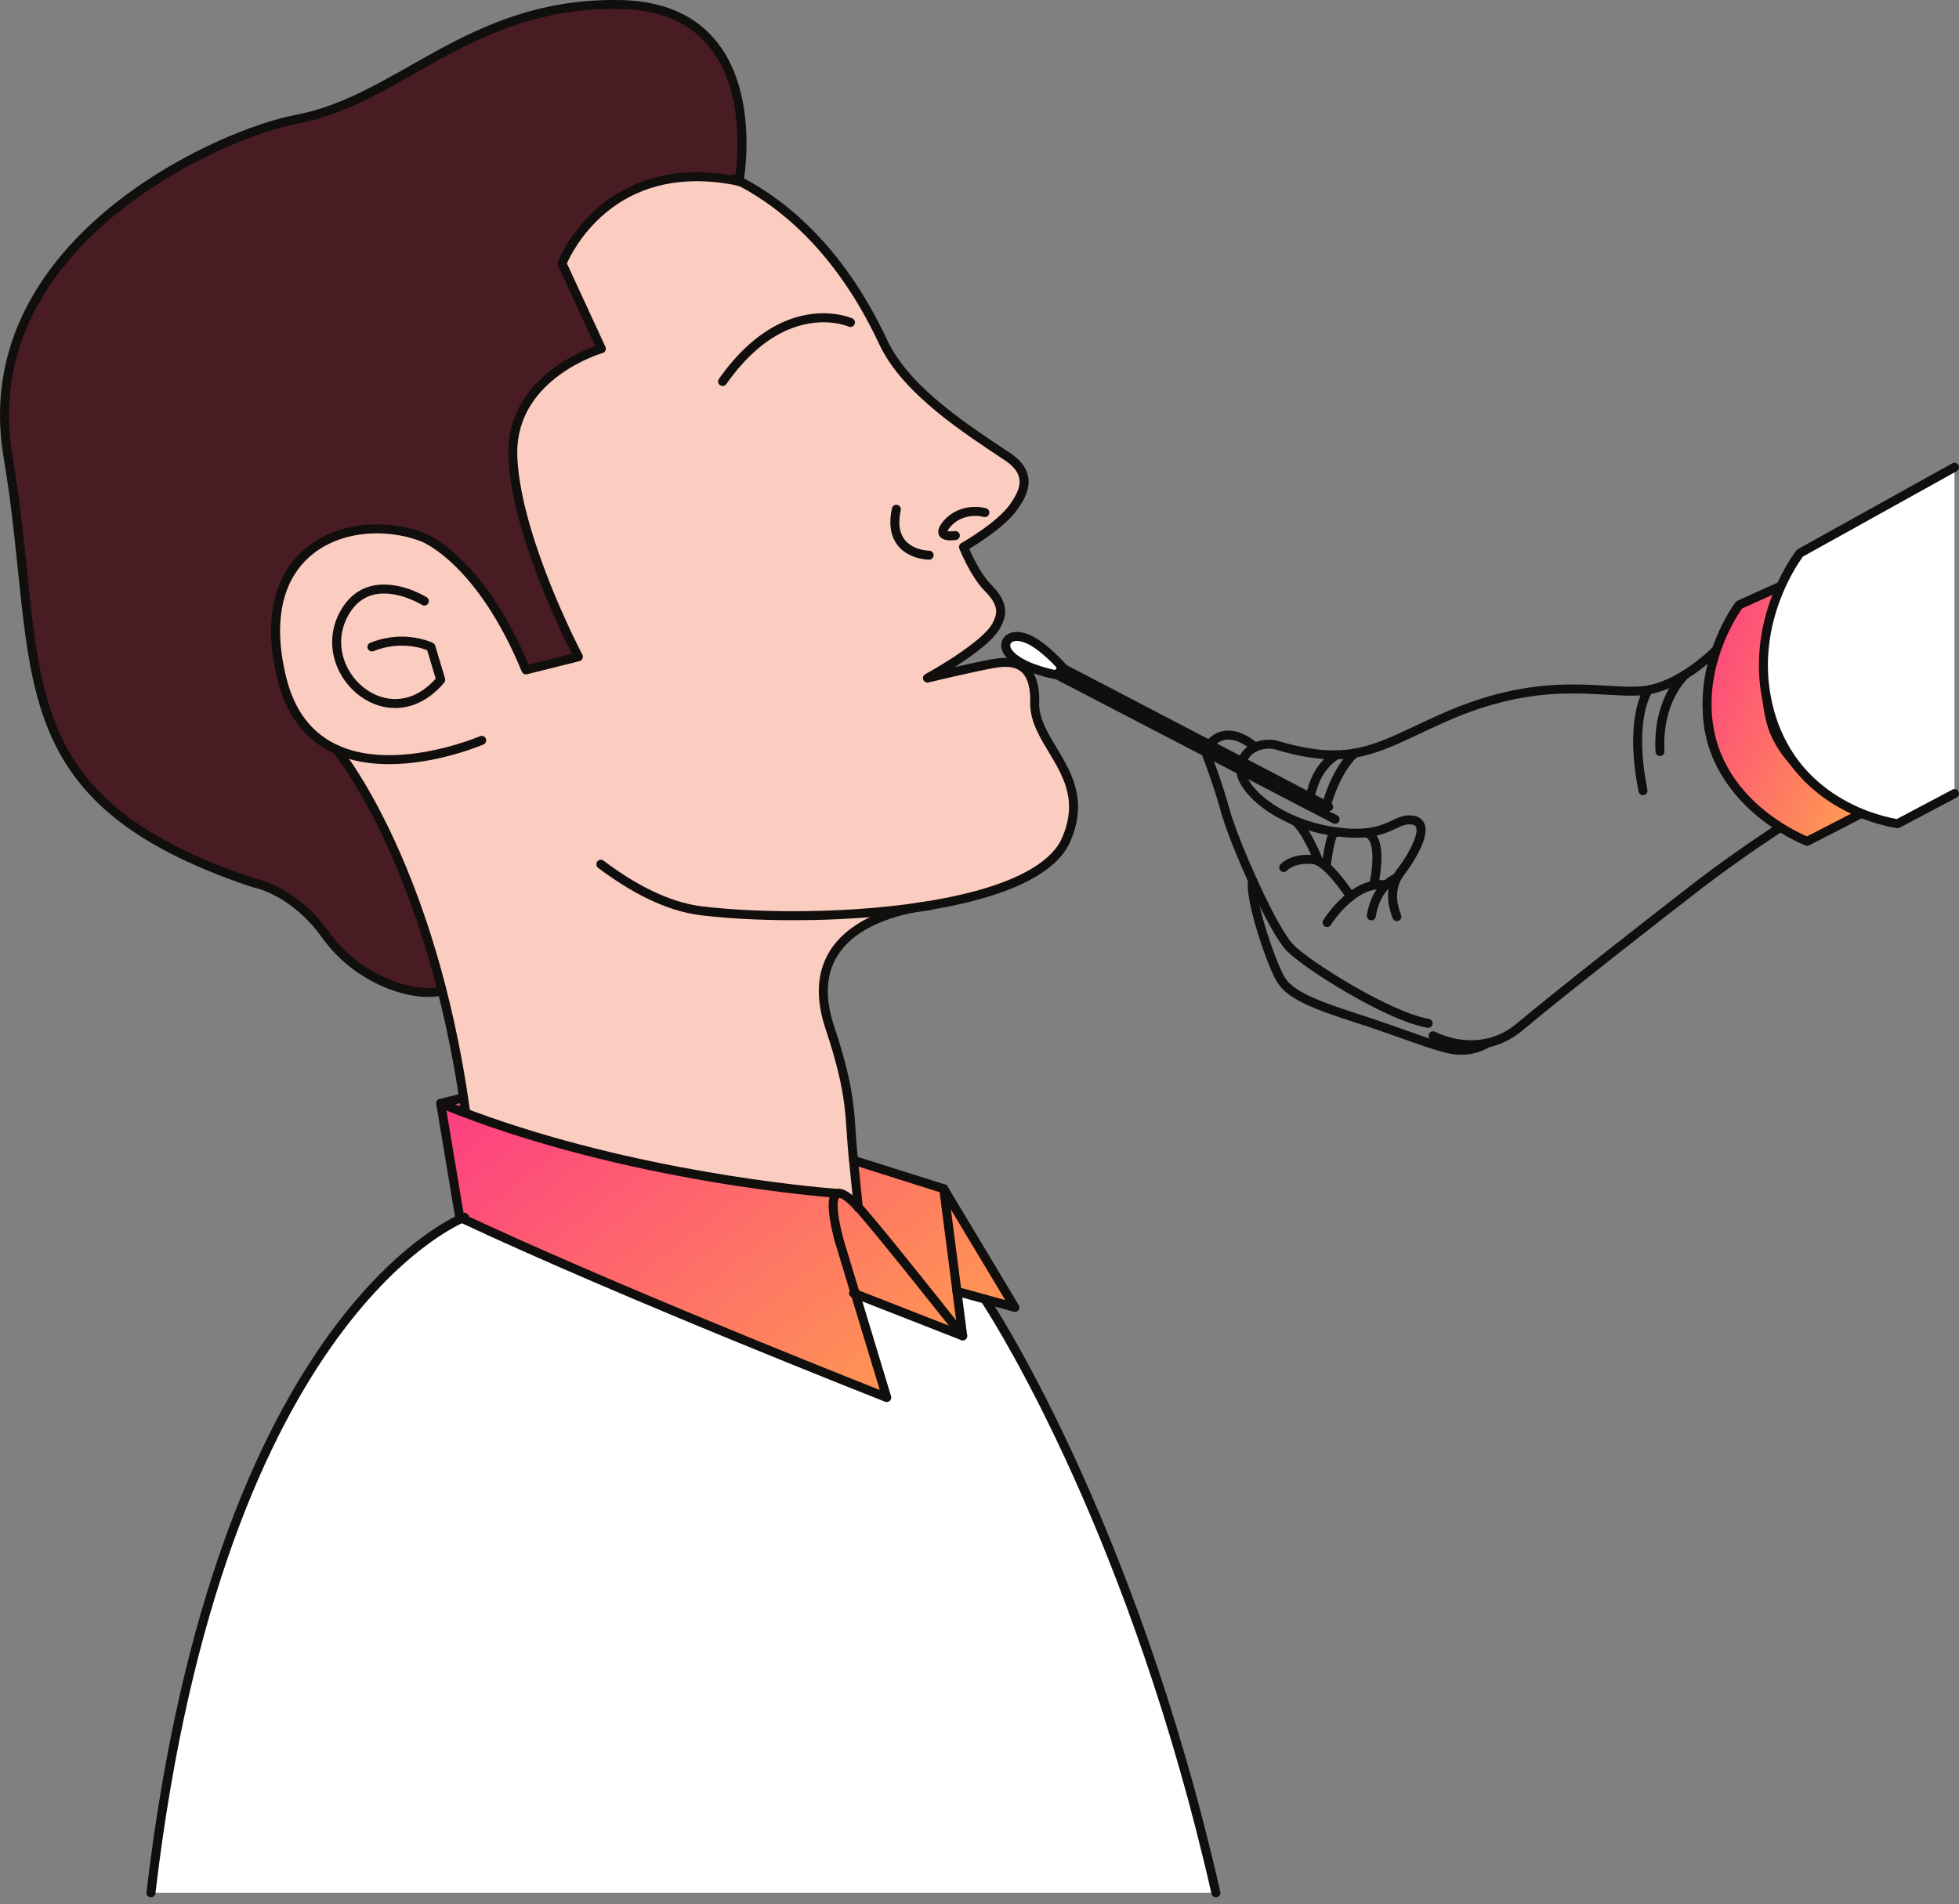 <svg width="250" height="243" viewBox="0 0 250 243" fill="none" xmlns="http://www.w3.org/2000/svg">
<rect x="0" y="0" width="250" height="243" fill="#808080" stroke="none"/>
<path d="M59.268 155.534L112.972 178.55L109.678 166.859C109.678 166.859 108.589 164.725 112.972 166.706C117.356 168.687 123.202 171.244 122.471 169.417C121.741 167.59 121.285 163.589 123.158 165.042C125.029 166.494 125.529 165.751 126.923 167.767C128.316 169.782 146.949 203.759 155.169 241.571H19.264C19.264 241.571 25.292 174.166 59.268 155.534Z" fill="white"/>
<path d="M59.268 141.188C59.268 141.188 54.121 105.997 41.594 94.946C41.594 94.946 34.988 91.463 35.168 81.471C35.347 71.478 42.614 64.817 54.121 68.451C63.809 75.112 66.838 86.013 66.838 86.013L74.105 83.591C74.105 83.591 66.838 72.084 65.627 58.156C64.416 44.228 76.527 44.833 76.527 44.833L71.682 33.327C71.682 33.327 78.232 18.159 95.849 23.926C95.849 23.926 105.8 29.615 111.148 40.554C116.495 51.495 125.679 56.349 125.679 56.349C125.679 56.349 132.747 59.867 130.374 62.948C128.002 66.028 126.791 67.845 123.158 69.662C123.158 69.662 124.099 72.26 125.445 74.292C126.791 76.323 128.461 76.605 127.323 79.492C126.185 82.38 118.312 86.619 118.312 86.619C118.312 86.619 128.384 83.704 130.009 84.859C131.635 86.013 131.97 87.436 132.105 90.661C132.241 93.885 136.259 97.411 136.976 102.31C137.691 107.208 134.091 111.351 127.111 113.518C120.129 115.687 111.719 114.837 106.84 121.015C101.962 127.192 107.541 131.631 108.385 141.523C109.228 151.416 109.486 153.682 109.486 153.682L107.412 152.022C107.412 152.022 97.627 151.366 86.726 149.519C72.894 147.177 59.268 142.011 59.268 142.011V141.188Z" fill="#FBCCC0"/>
<path d="M170.384 104.567L134.927 86.143L135.578 85.247L169.562 102.99" fill="#E1F5FD"/>
<path d="M170.649 104.057L135.784 85.94L136.042 85.585L135.578 85.247L135.313 85.755L169.296 103.499C169.576 103.645 169.923 103.537 170.07 103.255C170.217 102.974 170.107 102.627 169.827 102.48L135.844 84.739C135.592 84.607 135.282 84.68 135.114 84.909L134.463 85.804C134.363 85.941 134.33 86.11 134.368 86.273C134.406 86.438 134.513 86.574 134.662 86.652L170.12 105.076C170.401 105.221 170.748 105.113 170.894 104.832C171.04 104.55 170.93 104.204 170.649 104.057Z" fill="#100F0D"/>
<path d="M134.927 86.143C134.927 86.143 130.148 85.343 128.656 83.252C127.661 81.858 129.155 80.265 131.943 81.96C133.273 82.768 134.653 84.13 135.585 85.141L134.927 86.143Z" fill="white"/>
<path d="M134.927 86.143L135.021 85.577C135.021 85.577 134.956 85.566 134.828 85.541C134.379 85.455 133.216 85.203 132.028 84.759C130.836 84.322 129.638 83.66 129.123 82.918C129.027 82.783 128.971 82.656 128.943 82.547C128.899 82.357 128.927 82.224 128.993 82.114C129.062 82.007 129.184 81.903 129.423 81.841C129.833 81.733 130.607 81.817 131.645 82.45C132.887 83.203 134.252 84.539 135.163 85.53L135.585 85.141L135.105 84.826L134.447 85.827L134.927 86.143L135.406 86.458L136.065 85.457C136.209 85.237 136.186 84.945 136.007 84.752C135.056 83.722 133.66 82.335 132.241 81.47C131.035 80.74 129.986 80.524 129.146 80.727C128.666 80.844 128.26 81.12 128.019 81.507C127.777 81.894 127.715 82.373 127.83 82.824C127.895 83.088 128.017 83.345 128.189 83.586C128.638 84.211 129.283 84.691 129.985 85.086C132.088 86.259 134.801 86.7 134.832 86.709C135.056 86.747 135.282 86.648 135.406 86.458L134.927 86.143Z" fill="#100F0D"/>
<path d="M74.105 83.591C74.105 83.591 66.767 71.706 65.497 59.154C64.416 48.467 76.527 44.228 76.527 44.228L71.682 33.327C71.682 33.327 77.371 19.7 94.511 23.183C94.511 23.183 98.328 -0.084 78.344 0.574C58.36 1.231 56.63 9.303 42.961 13.745C29.291 18.188 19.413 19.221 6.184 35.661C-4.621 53.312 3.857 61.789 2.928 73.368C4.462 95.097 9.927 102.565 24.756 109.732C34.136 113.265 37.77 112.659 42.71 120.763C42.71 120.763 48.073 126.995 56.244 126.488C56.244 126.488 52.102 108.925 43.22 95.702C36.559 93.885 33.726 82.505 36.05 75.176C38.376 67.845 52.304 62.193 60.782 74.709C65.021 79.958 66.838 85.408 66.838 85.408L74.105 83.591Z" fill="#491C24"/>
<path d="M129.214 166.556L121.34 153.839L120.734 152.022C120.132 151.531 118.783 151.102 117.237 150.709C112.862 149.598 109.228 148.388 109.228 148.388L109.532 154.142C109.532 154.142 108.018 152.022 107.109 152.323C106.201 152.626 86.554 149.598 78.513 147.781C70.471 145.965 59.397 141.73 59.397 141.73L58.966 139.91L56.664 140.559C56.345 140.826 56.152 141.2 56.24 141.73C56.351 142.394 58.461 154.142 58.461 154.142C58.461 154.142 58.789 155.734 60.694 156.3C80.161 165.344 113.165 178.364 113.165 178.364L109.228 165.344L122.551 170.189L121.945 164.739L129.214 166.556Z" fill="url(#paint0_linear_381_9691)"/>
<path d="M93.463 23.294C98.902 25.958 106.473 31.66 112.193 43.91C113.72 47.173 116.494 50.035 119.505 52.519C122.517 55.002 125.777 57.103 128.289 58.784C129.026 59.278 129.48 59.762 129.75 60.211C130.02 60.661 130.116 61.079 130.117 61.493C130.128 62.522 129.441 63.566 128.967 64.263C128.219 65.397 126.631 66.698 125.245 67.668C124.551 68.156 123.907 68.569 123.438 68.858C123.202 69.003 123.012 69.116 122.88 69.194C122.749 69.271 122.679 69.31 122.679 69.31C122.429 69.453 122.322 69.755 122.428 70.022C122.432 70.034 122.782 70.915 123.359 72.027C123.939 73.141 124.735 74.483 125.692 75.445C126.824 76.582 127.122 77.38 127.125 78.028C127.125 78.529 126.939 79.022 126.639 79.577C126.342 80.138 125.65 80.875 124.783 81.604C123.484 82.704 121.802 83.82 120.452 84.653C119.776 85.07 119.184 85.416 118.76 85.659C118.337 85.902 118.086 86.037 118.086 86.037C117.834 86.174 117.721 86.479 117.825 86.748C117.928 87.016 118.215 87.167 118.495 87.099C118.498 87.099 120.008 86.734 121.834 86.317C123.658 85.9 125.802 85.43 127.028 85.226C127.467 85.152 127.898 85.108 128.302 85.108C129.209 85.111 129.941 85.321 130.479 85.877C131.021 86.433 131.443 87.44 131.484 89.217L132.058 89.203L131.486 89.153C131.468 89.35 131.46 89.545 131.46 89.738C131.469 92.21 132.799 94.247 134.026 96.307C135.268 98.374 136.431 100.454 136.428 102.978C136.427 104.236 136.144 105.624 135.407 107.215L135.928 107.457L135.415 107.2C134.62 108.796 132.996 110.201 130.737 111.379C127.354 113.148 122.594 114.39 117.376 115.174C112.156 115.96 106.477 116.295 101.23 116.295C96.874 116.295 92.815 116.065 89.567 115.671C85.338 115.161 80.979 112.827 77.023 109.843C76.77 109.653 76.41 109.703 76.22 109.957C76.029 110.209 76.079 110.57 76.333 110.76C80.381 113.807 84.882 116.255 89.43 116.81C92.735 117.21 96.833 117.443 101.23 117.443C108.291 117.443 116.12 116.844 122.662 115.354C125.933 114.608 128.884 113.64 131.269 112.396C133.648 111.152 135.481 109.625 136.441 107.713L136.449 107.698C137.247 105.978 137.577 104.413 137.576 102.978C137.574 100.084 136.253 97.79 135.011 95.716C133.754 93.635 132.599 91.761 132.608 89.738C132.608 89.579 132.615 89.417 132.63 89.254L132.631 89.191C132.588 87.257 132.124 85.929 131.304 85.079C130.482 84.227 129.378 83.957 128.302 83.961C127.815 83.961 127.323 84.012 126.84 84.094C124.284 84.52 118.233 85.982 118.225 85.983L118.36 86.541L118.634 87.046C118.643 87.041 120.483 86.042 122.519 84.693C123.539 84.018 124.606 83.257 125.525 82.48C126.443 81.7 127.214 80.92 127.649 80.121C127.982 79.502 128.271 78.821 128.273 78.028C128.274 76.978 127.748 75.872 126.504 74.633C125.698 73.831 124.925 72.559 124.378 71.499C124.102 70.969 123.881 70.49 123.728 70.147C123.651 69.975 123.593 69.836 123.554 69.742L123.495 69.599L122.961 69.811L123.244 70.31C123.254 70.304 124.47 69.617 125.906 68.607C127.343 67.59 128.997 66.276 129.922 64.9C130.376 64.206 131.255 63.001 131.265 61.493C131.267 60.889 131.111 60.242 130.734 59.619C130.357 58.993 129.769 58.394 128.927 57.83C126.404 56.142 123.179 54.061 120.235 51.634C117.29 49.209 114.635 46.435 113.233 43.425C107.411 30.941 99.612 25.02 93.967 22.263C93.682 22.124 93.338 22.241 93.199 22.526C93.06 22.811 93.178 23.155 93.463 23.294Z" fill="#100F0D"/>
<path d="M61.245 93.962C61.245 93.962 61.164 93.996 61.001 94.062C59.861 94.522 54.862 96.385 49.662 96.38C46.892 96.382 44.082 95.856 41.745 94.366C39.41 92.874 37.501 90.426 36.515 86.405C35.982 84.22 35.742 82.259 35.742 80.512C35.748 76.04 37.294 72.979 39.587 70.982C41.882 68.99 44.978 68.067 48.1 68.067C50.044 68.067 51.991 68.425 53.739 69.092L53.744 69.093L53.753 69.096C54.058 69.225 60.963 72.068 66.589 85.714C66.697 85.976 66.983 86.121 67.259 86.052L73.951 84.379C74.123 84.337 74.264 84.218 74.337 84.057C74.408 83.895 74.402 83.71 74.32 83.554C74.32 83.554 74.199 83.324 73.982 82.896C73.225 81.396 71.318 77.486 69.56 72.825C67.8 68.167 66.195 62.745 66.02 58.285C66.013 58.109 66.009 57.934 66.009 57.763C66.013 52.981 68.684 49.845 71.426 47.835C72.794 46.838 74.171 46.138 75.202 45.691C75.718 45.468 76.146 45.308 76.444 45.203C76.592 45.152 76.709 45.114 76.786 45.09L76.898 45.055C77.06 45.009 77.192 44.896 77.262 44.743C77.332 44.59 77.332 44.416 77.261 44.263L72.242 33.388L71.721 33.628L72.257 33.834L72.266 33.81C72.377 33.53 73.505 30.834 76.117 28.238C78.734 25.639 82.796 23.13 88.908 23.125C90.576 23.125 92.4 23.314 94.389 23.744C94.699 23.811 95.005 23.614 95.072 23.304C95.139 22.994 94.943 22.689 94.633 22.622C92.569 22.176 90.663 21.977 88.908 21.977C82.261 21.974 77.794 24.837 75.044 27.691C72.287 30.545 71.203 33.379 71.184 33.424C71.129 33.568 71.135 33.728 71.2 33.869L76.219 44.744L76.74 44.503L76.582 43.952C76.545 43.964 73.666 44.784 70.75 46.908C67.84 49.021 64.859 52.515 64.862 57.763C64.862 57.95 64.865 58.139 64.873 58.33C65.091 63.688 67.205 70.096 69.254 75.2C71.305 80.3 73.299 84.079 73.305 84.09L73.812 83.823L73.673 83.266L66.98 84.938L67.12 85.495L67.65 85.277C61.746 70.92 54.276 68.059 54.143 68.017L54.148 68.019C52.263 67.301 50.184 66.919 48.1 66.919C44.759 66.919 41.39 67.901 38.835 70.116C36.278 72.328 34.588 75.776 34.594 80.512C34.594 82.365 34.848 84.415 35.4 86.677C36.432 90.929 38.535 93.689 41.128 95.335C43.719 96.983 46.753 97.528 49.662 97.528C55.907 97.523 61.662 95.028 61.7 95.016C61.991 94.891 62.125 94.553 61.999 94.261C61.874 93.971 61.536 93.837 61.245 93.962Z" fill="#100F0D"/>
<path d="M54.457 76.225C54.412 76.205 51.91 74.613 49.013 74.602C48.071 74.6 47.081 74.777 46.143 75.256C45.205 75.734 44.332 76.515 43.625 77.665C42.769 79.054 42.386 80.526 42.387 81.942C42.388 84.18 43.327 86.275 44.792 87.816C46.256 89.358 48.265 90.362 50.433 90.363C52.554 90.368 54.788 89.378 56.684 87.121C56.809 86.971 56.85 86.772 56.794 86.586L55.539 82.403C55.494 82.251 55.387 82.125 55.246 82.054C55.195 82.03 53.631 81.251 51.272 81.25C50.093 81.249 48.715 81.447 47.248 82.034C46.953 82.153 46.81 82.487 46.928 82.78C47.045 83.075 47.379 83.218 47.674 83.101C48.994 82.573 50.219 82.398 51.272 82.398C52.323 82.398 53.2 82.574 53.809 82.747C54.114 82.834 54.352 82.92 54.509 82.984L54.685 83.058L54.726 83.078L54.733 83.081L54.989 82.567L54.44 82.732L55.695 86.915L56.245 86.751L55.806 86.38C54.075 88.428 52.197 89.211 50.433 89.215C48.629 89.216 46.902 88.372 45.624 87.025C44.346 85.681 43.534 83.853 43.535 81.942C43.536 80.73 43.857 79.48 44.602 78.267C45.215 77.275 45.919 76.661 46.665 76.279C47.412 75.898 48.212 75.75 49.013 75.75C50.244 75.747 51.467 76.108 52.373 76.475C52.827 76.659 53.2 76.842 53.459 76.979C53.587 77.047 53.687 77.103 53.754 77.142L53.828 77.186L53.849 77.198C54.117 77.366 54.472 77.284 54.639 77.016C54.807 76.747 54.726 76.392 54.457 76.225Z" fill="#100F0D"/>
<path d="M108.765 40.634C108.715 40.612 107.302 39.982 105.076 39.981C101.737 39.969 96.591 41.451 91.747 48.357C91.564 48.615 91.626 48.974 91.886 49.156C92.145 49.339 92.503 49.276 92.686 49.017C97.379 42.37 102.071 41.142 105.076 41.129C106.079 41.129 106.895 41.272 107.457 41.413C107.737 41.483 107.953 41.553 108.095 41.604L108.253 41.664L108.289 41.679L108.295 41.681C108.584 41.812 108.924 41.682 109.053 41.393C109.183 41.105 109.055 40.765 108.765 40.634Z" fill="#100F0D"/>
<path d="M118.531 115.039C118.494 115.043 115.072 115.271 111.589 116.789C109.849 117.551 108.086 118.64 106.742 120.219C105.396 121.795 104.492 123.876 104.495 126.5C104.495 127.937 104.762 129.534 105.354 131.31C106.859 135.828 107.452 138.659 107.751 141.041C108.049 143.421 108.05 145.39 108.356 148.148L108.926 148.085L108.355 148.143L108.961 154.198C108.993 154.513 109.274 154.744 109.589 154.712C109.904 154.681 110.135 154.398 110.103 154.084L109.497 148.028V148.022C109.197 145.33 109.197 143.363 108.889 140.898C108.583 138.436 107.964 135.512 106.442 130.947C105.883 129.269 105.643 127.795 105.643 126.5C105.647 124.138 106.43 122.363 107.616 120.963C109.393 118.865 112.141 117.646 114.458 116.979C115.614 116.643 116.658 116.444 117.41 116.329C117.786 116.272 118.089 116.235 118.296 116.213C118.4 116.203 118.479 116.195 118.532 116.19L118.607 116.184C118.924 116.163 119.163 115.889 119.141 115.572C119.121 115.257 118.846 115.018 118.531 115.039Z" fill="#100F0D"/>
<path d="M118.57 70.281H118.539C118.347 70.277 117.34 70.209 116.454 69.718C116.01 69.475 115.597 69.136 115.29 68.654C114.985 68.17 114.774 67.532 114.772 66.635C114.772 66.194 114.825 65.691 114.947 65.12C115.013 64.81 114.816 64.505 114.506 64.438C114.196 64.371 113.892 64.569 113.825 64.879C113.688 65.519 113.625 66.103 113.625 66.635C113.622 67.788 113.929 68.709 114.409 69.4C115.131 70.443 116.184 70.94 117.027 71.184C117.873 71.429 118.534 71.429 118.57 71.429C118.886 71.429 119.144 71.172 119.144 70.855C119.144 70.538 118.886 70.281 118.57 70.281Z" fill="#100F0D"/>
<path d="M94.873 23.278C94.876 23.253 95.266 21.186 95.266 18.286C95.263 14.951 94.759 10.504 92.49 6.787C91.355 4.93 89.769 3.262 87.601 2.05C85.433 0.837 82.691 0.084 79.263 0.01C78.944 0.003 78.628 -6.10352e-05 78.314 -6.10352e-05C68.888 -0.004 61.939 3.099 55.766 6.469C49.589 9.844 44.166 13.459 37.734 14.659C32.979 15.556 23.63 19.088 15.38 25.413C7.146 31.729 0.002 40.891 0 52.987C0 54.733 0.149 56.539 0.464 58.403C2.762 71.938 2.431 82.813 5.667 91.809C7.287 96.303 9.824 100.316 14.012 103.861C18.199 107.408 24.019 110.495 32.221 113.229L32.307 113.25L32.346 113.258C32.825 113.356 37.325 114.374 41.137 119.71C42.997 122.315 45.41 124.192 47.832 125.421C50.256 126.649 52.685 127.237 54.636 127.239C55.271 127.239 55.858 127.176 56.383 127.045C56.691 126.968 56.878 126.656 56.801 126.35C56.725 126.042 56.413 125.855 56.105 125.932C55.693 126.034 55.195 126.091 54.636 126.091C52.915 126.093 50.626 125.554 48.351 124.398C46.075 123.242 43.808 121.476 42.072 119.043C37.771 113.024 32.584 112.131 32.496 112.118L32.402 112.684L32.583 112.14C24.471 109.437 18.788 106.405 14.754 102.986C8.71 97.856 6.301 91.855 4.94 84.49C3.585 77.132 3.328 68.45 1.597 58.211C1.291 56.409 1.148 54.669 1.148 52.987C1.147 41.378 7.999 32.529 16.079 26.323C24.143 20.127 33.427 16.629 37.946 15.788C44.679 14.521 50.197 10.809 56.316 7.476C62.44 4.138 69.146 1.15 78.314 1.148C78.619 1.148 78.927 1.151 79.238 1.157C82.514 1.229 85.056 1.942 87.041 3.052C90.013 4.717 91.77 7.286 92.804 10.081C93.835 12.871 94.12 15.873 94.119 18.286C94.119 19.685 94.024 20.886 93.93 21.734C93.883 22.157 93.836 22.493 93.801 22.721C93.766 22.95 93.744 23.064 93.744 23.064C93.686 23.375 93.89 23.676 94.202 23.735C94.513 23.793 94.813 23.589 94.873 23.278Z" fill="#100F0D"/>
<path d="M42.519 96.033L42.628 96.168C43.741 97.585 53.127 110.095 57.796 135.42C58.173 137.467 58.52 139.596 58.828 141.809C58.872 142.124 59.162 142.342 59.476 142.298C59.79 142.255 60.009 141.964 59.965 141.651C59.654 139.42 59.305 137.275 58.925 135.211C53.905 107.979 43.453 95.359 43.403 95.299C43.2 95.056 42.838 95.022 42.594 95.225C42.35 95.427 42.317 95.789 42.519 96.033Z" fill="#100F0D"/>
<path d="M121.82 67.78L121.787 67.784C121.711 67.796 121.515 67.819 121.311 67.819C121.123 67.821 120.924 67.793 120.853 67.759L120.824 67.745L120.756 67.848L120.86 67.788L120.824 67.745L120.756 67.848L120.86 67.788L120.729 67.864H120.883L120.86 67.788L120.729 67.864H120.883L120.886 67.847C120.896 67.796 120.958 67.648 121.119 67.436C121.954 66.323 123.212 65.843 124.441 65.841C124.82 65.841 125.192 65.887 125.541 65.975C125.848 66.052 126.159 65.865 126.236 65.558C126.313 65.25 126.127 64.939 125.82 64.862C125.378 64.751 124.913 64.693 124.441 64.693C122.92 64.691 121.283 65.304 120.201 66.747C119.917 67.132 119.743 67.468 119.735 67.864C119.731 68.093 119.819 68.334 119.961 68.499C120.176 68.749 120.434 68.842 120.66 68.899C120.889 68.953 121.111 68.966 121.311 68.967C121.69 68.966 121.99 68.915 122.01 68.913C122.322 68.86 122.533 68.565 122.482 68.252C122.429 67.939 122.134 67.728 121.822 67.78" fill="#100F0D"/>
<path d="M58.523 139.656L56.102 140.261C55.861 140.321 55.686 140.53 55.668 140.777C55.65 141.024 55.793 141.255 56.023 141.35C79.756 151.082 107.04 152.891 107.071 152.896C107.387 152.918 107.661 152.678 107.682 152.362C107.703 152.045 107.464 151.772 107.147 151.752C107.146 151.752 106.729 151.723 105.942 151.655C100.433 151.18 77.021 148.727 56.458 140.287L56.24 140.818L56.38 141.375L58.802 140.77C59.109 140.693 59.296 140.381 59.219 140.073C59.142 139.767 58.831 139.579 58.523 139.656Z" fill="#100F0D"/>
<path d="M55.675 140.912L58.096 155.445C58.127 155.631 58.248 155.791 58.418 155.871C79.039 165.574 112.95 178.895 112.955 178.898C113.16 178.978 113.393 178.935 113.555 178.785C113.715 178.637 113.778 178.408 113.714 178.198L107.659 158.213L107.109 158.379L107.661 158.221C107.661 158.22 107.614 158.059 107.542 157.78C107.325 156.953 106.895 155.086 106.898 153.848C106.896 153.446 106.95 153.115 107.019 152.965L107.077 152.867L107.061 152.847L107.069 152.871L107.077 152.867L107.061 152.847L107.069 152.871L107.084 152.87C107.143 152.859 107.449 152.948 107.9 153.306C108.354 153.658 108.954 154.247 109.701 155.119C111.507 157.226 114.688 161.163 117.41 164.568C118.773 166.27 120.021 167.84 120.929 168.985C121.837 170.129 122.403 170.845 122.405 170.847C122.564 171.05 122.84 171.121 123.077 171.02C123.315 170.92 123.457 170.674 123.424 170.418L121.002 151.645C120.973 151.423 120.818 151.238 120.605 151.171L109.099 147.538C108.797 147.442 108.474 147.61 108.379 147.913C108.284 148.215 108.451 148.537 108.753 148.633L119.91 152.156L122.285 170.565L122.855 170.492L123.305 170.136C123.302 170.133 114.224 158.633 110.574 154.372C109.794 153.464 109.154 152.828 108.605 152.4C108.055 151.98 107.598 151.733 107.084 151.722C106.831 151.719 106.569 151.805 106.373 151.96C106.078 152.195 105.942 152.509 105.859 152.822C105.778 153.14 105.751 153.484 105.75 153.848C105.752 154.828 105.956 155.981 106.155 156.91C106.356 157.838 106.556 158.53 106.558 158.538L106.561 158.546L112.616 178.53L113.166 178.364L113.374 177.83C113.373 177.829 112.846 177.623 111.879 177.239C105.112 174.559 76.896 163.298 58.907 154.832L58.662 155.351L59.229 155.257L56.807 140.724C56.755 140.41 56.459 140.199 56.146 140.252C55.834 140.304 55.623 140.6 55.675 140.912Z" fill="#100F0D"/>
<path d="M59.067 154.814C58.978 154.845 51.063 157.841 42.09 170.175C33.116 182.509 23.086 204.165 18.694 241.504C18.657 241.818 18.882 242.104 19.197 242.141C19.512 242.177 19.797 241.952 19.834 241.638C24.21 204.448 34.182 182.995 43.018 170.85C47.437 164.778 51.572 161.031 54.591 158.804C56.101 157.692 57.331 156.959 58.179 156.506C58.603 156.279 58.931 156.123 59.151 156.024C59.26 155.975 59.343 155.94 59.397 155.919L59.456 155.894L59.469 155.889C59.766 155.779 59.917 155.448 59.806 155.151C59.695 154.853 59.364 154.703 59.067 154.814Z" fill="#100F0D"/>
<path d="M119.94 152.013L128.285 165.923L122.275 164.264C121.97 164.18 121.653 164.359 121.569 164.664C121.484 164.97 121.664 165.286 121.97 165.37L129.363 167.412C129.589 167.474 129.831 167.392 129.973 167.206C130.115 167.02 130.129 166.764 130.008 166.563L120.924 151.423C120.761 151.151 120.409 151.063 120.136 151.226C119.866 151.389 119.777 151.743 119.94 152.013Z" fill="#100F0D"/>
<path d="M125.204 166.12C125.204 166.12 125.272 166.222 125.409 166.432C127.458 169.593 144.353 196.572 154.61 241.697C154.68 242.007 154.987 242.2 155.296 242.13C155.605 242.06 155.799 241.753 155.729 241.444C144.747 193.128 126.185 165.522 126.156 165.479C125.979 165.216 125.622 165.146 125.359 165.323C125.097 165.5 125.027 165.857 125.204 166.12Z" fill="#100F0D"/>
<path d="M175.575 116.956L175.579 116.928C175.601 116.763 175.74 115.897 176.166 114.973C176.593 114.043 177.289 113.083 178.398 112.601C178.689 112.473 178.822 112.136 178.694 111.845C178.568 111.554 178.23 111.422 177.939 111.548C176.372 112.236 175.506 113.582 175.027 114.708C174.547 115.841 174.439 116.792 174.435 116.825C174.398 117.141 174.624 117.425 174.94 117.461C175.254 117.498 175.539 117.272 175.575 116.956Z" fill="#100F0D"/>
<path d="M169.844 118.04L169.873 117.994C170.027 117.753 170.802 116.589 171.952 115.51C173.104 114.424 174.615 113.463 176.19 113.471C176.387 113.471 176.586 113.486 176.788 113.516C177.101 113.563 177.394 113.347 177.441 113.034C177.488 112.721 177.272 112.429 176.959 112.381C176.7 112.342 176.444 112.324 176.19 112.324C174.008 112.334 172.198 113.656 170.921 114.91C169.642 116.174 168.881 117.416 168.866 117.44C168.7 117.709 168.785 118.063 169.055 118.228C169.326 118.395 169.678 118.31 169.844 118.04Z" fill="#100F0D"/>
<path d="M172.834 114.11C172.826 114.099 172.099 112.946 171.114 111.756C170.621 111.159 170.065 110.553 169.485 110.067C168.901 109.586 168.305 109.198 167.614 109.127C167.365 109.105 167.126 109.095 166.9 109.095C164.502 109.089 163.447 110.257 163.38 110.347C163.178 110.591 163.211 110.952 163.454 111.155C163.698 111.359 164.06 111.325 164.263 111.082L164.121 110.964L164.257 111.088L164.263 111.082L164.121 110.964L164.257 111.088C164.291 111.061 165.008 110.249 166.9 110.243C167.092 110.243 167.296 110.252 167.514 110.27C167.777 110.284 168.255 110.527 168.748 110.946C169.494 111.569 170.288 112.522 170.878 113.312C171.176 113.708 171.422 114.063 171.596 114.318C171.682 114.445 171.75 114.549 171.796 114.619L171.864 114.724C172.033 114.992 172.388 115.072 172.655 114.902C172.924 114.733 173.003 114.379 172.834 114.11Z" fill="#100F0D"/>
<path d="M168.825 109.719C168.82 109.708 168.368 108.542 167.714 107.272C167.386 106.638 167.009 105.977 166.6 105.412C166.186 104.849 165.766 104.369 165.211 104.11C164.921 103.98 164.582 104.11 164.453 104.399C164.323 104.689 164.453 105.028 164.742 105.158C164.947 105.24 165.322 105.591 165.671 106.084C166.205 106.822 166.737 107.846 167.123 108.674C167.317 109.09 167.475 109.457 167.585 109.719C167.695 109.981 167.755 110.134 167.755 110.135C167.87 110.43 168.203 110.577 168.498 110.461C168.794 110.347 168.94 110.015 168.825 109.719Z" fill="#100F0D"/>
<path d="M160.559 94.95C160.539 94.932 160.114 94.52 159.437 94.098C158.761 93.682 157.826 93.24 156.758 93.236C156.164 93.235 155.529 93.383 154.932 93.751C154.334 94.117 153.781 94.691 153.3 95.506C153.211 95.658 153.196 95.844 153.26 96.008C153.26 96.01 153.356 96.253 153.518 96.682C154.005 97.968 155.075 100.899 155.828 103.674C156.356 105.615 157.85 109.393 159.514 113.023C160.345 114.837 161.216 116.605 162.029 118.076C162.848 119.55 163.585 120.713 164.241 121.381C164.868 122.012 165.959 122.855 167.349 123.816C169.431 125.251 172.168 126.921 174.861 128.317C177.559 129.712 180.192 130.836 182.162 131.168C182.475 131.22 182.771 131.008 182.822 130.696C182.874 130.383 182.663 130.088 182.35 130.035C180.045 129.661 176.215 127.854 172.752 125.853C171.015 124.855 169.359 123.808 168.001 122.87C166.644 121.937 165.576 121.1 165.056 120.573C164.564 120.083 163.822 118.951 163.034 117.521C160.653 113.223 157.668 106.086 156.935 103.373C155.907 99.589 154.331 95.597 154.327 95.587L153.794 95.798L154.288 96.09C154.696 95.4 155.122 94.981 155.533 94.73C155.944 94.478 156.347 94.385 156.758 94.384C157.492 94.381 158.259 94.715 158.832 95.074C159.118 95.252 159.355 95.431 159.518 95.564L159.703 95.722L159.749 95.764L159.759 95.774C159.986 95.995 160.35 95.989 160.571 95.762C160.792 95.534 160.787 95.17 160.559 94.95Z" fill="#100F0D"/>
<path d="M189.407 132.7L189.402 132.703C189.301 132.768 188.102 133.472 186.465 133.468C186.163 133.468 185.845 133.445 185.515 133.39C183.19 133.013 179.261 131.322 173.449 129.456C170.56 128.531 168.434 127.77 166.916 127.031C165.394 126.289 164.506 125.584 163.997 124.795C163.762 124.433 163.391 123.656 163.001 122.689C162.41 121.233 161.748 119.318 161.239 117.5C160.728 115.686 160.374 113.943 160.378 112.92C160.378 112.734 160.389 112.575 160.409 112.451C160.459 112.137 160.246 111.843 159.934 111.793C159.62 111.742 159.326 111.956 159.276 112.269C159.244 112.472 159.23 112.688 159.23 112.92C159.237 114.579 159.903 117.194 160.698 119.682C161.098 120.922 161.53 122.118 161.937 123.12C162.345 124.126 162.715 124.922 163.033 125.418C163.71 126.464 164.802 127.278 166.413 128.063C168.03 128.848 170.191 129.618 173.099 130.549C178.878 132.397 182.726 134.082 185.327 134.523C185.723 134.589 186.103 134.616 186.465 134.616C188.56 134.613 189.977 133.694 190.03 133.665C190.296 133.492 190.372 133.138 190.201 132.871C190.029 132.605 189.673 132.528 189.407 132.7Z" fill="#100F0D"/>
<path d="M175.865 113.111C175.87 113.088 176.291 111.283 176.293 109.463C176.292 108.692 176.221 107.916 175.976 107.237C175.852 106.897 175.682 106.578 175.438 106.309C175.195 106.041 174.869 105.828 174.489 105.729C174.182 105.647 173.868 105.83 173.786 106.136C173.705 106.442 173.887 106.757 174.194 106.839C174.355 106.883 174.473 106.958 174.59 107.083C174.763 107.269 174.915 107.595 175.009 108.016C175.105 108.436 175.145 108.943 175.145 109.463C175.145 110.284 175.047 111.14 174.946 111.784C174.895 112.106 174.846 112.375 174.808 112.563C174.771 112.75 174.747 112.851 174.747 112.851C174.676 113.16 174.869 113.469 175.177 113.54C175.486 113.611 175.794 113.419 175.865 113.111Z" fill="#100F0D"/>
<path d="M169.83 110.428C169.83 110.428 169.861 110.18 169.917 109.805C170.001 109.24 170.141 108.39 170.305 107.704C170.385 107.363 170.475 107.06 170.551 106.879L170.623 106.734L170.43 106.586L170.564 106.785L170.623 106.734L170.43 106.586L170.564 106.785L170.319 106.421V106.857C170.431 106.858 170.522 106.814 170.564 106.785L170.319 106.421V106.857V106.398L170.134 106.819L170.319 106.857V106.398L170.134 106.819C170.424 106.946 170.763 106.813 170.89 106.523C171.017 106.232 170.883 105.894 170.593 105.768L170.319 105.709C170.096 105.71 169.931 105.815 169.835 105.901C169.655 106.071 169.586 106.227 169.505 106.404C169.251 107.006 169.069 107.935 168.922 108.765C168.779 109.587 168.691 110.278 168.691 110.283C168.651 110.598 168.873 110.885 169.188 110.925C169.503 110.965 169.789 110.743 169.83 110.428Z" fill="#100F0D"/>
<path d="M182.61 132.699C182.657 132.722 184.812 133.906 187.753 133.909C189.743 133.913 192.105 133.347 194.312 131.494C199.483 127.16 212.499 116.958 217.439 113.172C219.9 111.284 222.506 109.452 224.495 108.094C225.489 107.415 226.329 106.854 226.921 106.462C227.512 106.072 227.852 105.853 227.853 105.851C228.028 105.739 228.127 105.542 228.114 105.334C228.101 105.125 227.978 104.942 227.79 104.852L227.695 104.805C227.203 104.553 224.872 103.279 222.69 100.913C220.504 98.543 218.472 95.114 218.471 90.47C218.471 88.119 218.992 85.446 220.305 82.422C220.417 82.165 220.325 81.862 220.088 81.71C219.852 81.559 219.539 81.601 219.352 81.81L219.299 81.868C219.026 82.163 217.699 83.553 215.836 84.889C213.974 86.227 211.577 87.492 209.223 87.614C208.897 87.632 208.561 87.639 208.216 87.639C206.136 87.64 203.683 87.357 200.733 87.356C196.322 87.353 190.805 88.005 183.714 91.202C180.845 92.496 178.606 93.65 176.523 94.467C174.437 95.283 172.517 95.77 170.206 95.772C168.185 95.772 165.852 95.394 162.869 94.496L162.824 94.484C162.795 94.478 162.451 94.405 161.939 94.405C161.393 94.406 160.648 94.486 159.899 94.85C159.151 95.211 158.412 95.875 157.952 96.944C157.801 97.292 157.729 97.666 157.73 98.044C157.732 98.917 158.092 99.8 158.694 100.661C160.506 103.229 164.579 105.755 169.714 106.618C171.004 106.832 172.101 106.921 173.049 106.921C175.168 106.925 176.549 106.464 177.564 106.014C178.071 105.792 178.486 105.577 178.85 105.432C179.215 105.286 179.52 105.206 179.856 105.205C179.97 105.205 180.088 105.214 180.217 105.236C180.491 105.286 180.59 105.366 180.658 105.449C180.723 105.533 180.777 105.679 180.778 105.927C180.787 106.491 180.446 107.444 179.949 108.374C179.457 109.31 178.824 110.249 178.314 110.914C177.453 112.032 177.134 113.238 177.137 114.35C177.137 115.405 177.409 116.379 177.73 117.196C177.848 117.491 178.18 117.636 178.475 117.52C178.77 117.404 178.915 117.07 178.799 116.775C178.51 116.044 178.284 115.204 178.285 114.35C178.287 113.446 178.524 112.529 179.225 111.612C179.771 110.898 180.431 109.921 180.965 108.909C181.494 107.892 181.917 106.866 181.926 105.927C181.926 105.517 181.834 105.097 181.568 104.75C181.302 104.399 180.88 104.179 180.405 104.104C180.217 104.072 180.033 104.057 179.856 104.057C179.326 104.057 178.857 104.192 178.421 104.367C177.113 104.895 175.996 105.761 173.049 105.773C172.174 105.773 171.139 105.691 169.902 105.485C166.66 104.948 163.861 103.683 161.898 102.231C160.916 101.507 160.146 100.735 159.634 100.003C159.119 99.271 158.874 98.584 158.878 98.044C158.878 97.808 158.92 97.597 159.005 97.401C159.367 96.577 159.869 96.145 160.402 95.882C160.933 95.621 161.509 95.552 161.939 95.553C162.14 95.553 162.309 95.568 162.422 95.581L162.551 95.6L162.58 95.606H162.583L162.704 95.045L162.538 95.594C165.593 96.515 168.039 96.919 170.206 96.92C172.683 96.921 174.78 96.384 176.942 95.534C179.106 94.685 181.345 93.529 184.186 92.249C191.131 89.122 196.436 88.506 200.733 88.504C203.608 88.502 206.035 88.786 208.216 88.787C208.579 88.787 208.934 88.779 209.285 88.761C212.182 88.597 214.885 87.033 216.888 85.54C218.89 84.043 220.189 82.594 220.206 82.577L219.779 82.194L219.252 81.965C217.885 85.113 217.323 87.948 217.323 90.47C217.322 95.798 219.831 99.674 222.311 102.178C224.794 104.689 227.256 105.869 227.294 105.887L227.542 105.369L227.231 104.887C227.224 104.892 221.713 108.448 216.74 112.26C211.785 116.061 198.781 126.252 193.575 130.615C191.588 132.277 189.535 132.758 187.753 132.761C186.439 132.761 185.28 132.492 184.454 132.221C184.04 132.085 183.712 131.95 183.488 131.85C183.377 131.8 183.292 131.759 183.236 131.732L183.175 131.699L183.16 131.693C182.882 131.54 182.533 131.642 182.382 131.921C182.229 132.199 182.331 132.548 182.61 132.699Z" fill="#100F0D"/>
<path d="M209.897 87.714C209.826 87.805 208.413 89.802 208.416 94.602C208.416 96.353 208.603 98.479 209.108 101.024C209.17 101.335 209.472 101.537 209.783 101.475C210.094 101.414 210.296 101.111 210.234 100.801C209.741 98.322 209.563 96.272 209.563 94.602C209.563 92.314 209.897 90.739 210.22 89.748C210.382 89.252 210.54 88.902 210.655 88.682C210.712 88.573 210.758 88.495 210.787 88.448L210.819 88.398L210.824 88.392L210.647 88.265L210.821 88.395L210.824 88.392L210.647 88.265L210.821 88.395C211.01 88.139 210.955 87.78 210.7 87.593C210.445 87.404 210.086 87.458 209.897 87.714Z" fill="#100F0D"/>
<path d="M214.718 85.642C214.644 85.7 211.24 88.644 211.241 94.961C211.241 95.28 211.249 95.608 211.268 95.945C211.285 96.26 211.556 96.504 211.873 96.486C212.188 96.469 212.432 96.198 212.415 95.882C212.397 95.566 212.389 95.259 212.389 94.961C212.39 92.015 213.177 89.9 213.953 88.514C214.341 87.823 214.728 87.315 215.013 86.984C215.156 86.819 215.273 86.698 215.351 86.62L215.439 86.537L215.46 86.518L215.461 86.517C215.703 86.312 215.732 85.95 215.527 85.708C215.322 85.467 214.959 85.437 214.718 85.642Z" fill="#100F0D"/>
<path d="M230.633 107.373C230.633 107.373 219.281 103.105 217.976 92.065C216.988 83.711 221.949 77.194 221.949 77.194L230.156 73.497C230.156 73.497 223.59 83.242 226.014 92.164C228.045 99.648 238.286 103.434 238.286 103.434L230.633 107.373Z" fill="url(#paint1_linear_381_9691)"/>
<path d="M230.633 107.373L230.835 106.836L230.721 106.791C230.132 106.552 227.358 105.346 224.606 102.951C221.853 100.551 219.137 96.993 218.546 91.998C218.46 91.265 218.419 90.545 218.419 89.844C218.419 86.323 219.417 83.236 220.42 81.034C220.921 79.933 221.421 79.053 221.795 78.453C221.981 78.152 222.136 77.922 222.244 77.768L222.367 77.594L222.405 77.542L221.949 77.194L222.184 77.717L230.392 74.019L230.156 73.496L229.68 73.175C229.661 73.221 224.918 80.209 224.903 87.975C224.903 89.408 225.067 90.869 225.459 92.314C226.543 96.273 229.726 99.16 232.592 101.081C235.465 103.003 238.06 103.961 238.086 103.972L238.286 103.433L238.023 102.922L230.37 106.862L230.633 107.373L230.896 107.882L238.547 103.943C238.75 103.84 238.872 103.625 238.859 103.398C238.845 103.172 238.697 102.973 238.484 102.895L238.379 102.854C237.839 102.644 235.312 101.605 232.712 99.772C230.105 97.939 227.458 95.318 226.567 92.013C226.205 90.679 226.05 89.32 226.05 87.975C226.049 84.328 227.191 80.774 228.343 78.141C228.918 76.824 229.493 75.738 229.923 74.984C230.139 74.606 230.318 74.313 230.442 74.114L230.585 73.889L230.633 73.817C230.776 73.604 230.76 73.322 230.595 73.126C230.43 72.93 230.154 72.868 229.921 72.973L221.713 76.67L221.492 76.846C221.461 76.897 217.281 82.363 217.271 89.844C217.271 90.588 217.314 91.353 217.406 92.132C218.082 97.845 221.36 101.802 224.432 104.303C227.507 106.809 230.394 107.895 230.431 107.91C230.582 107.966 230.751 107.957 230.896 107.882L230.633 107.373Z" fill="#100F0D"/>
<path d="M249.426 59.633L229.698 70.593C229.698 70.593 223.18 78.898 225.565 89.706C228.602 103.474 242.174 105.12 242.174 105.12L249.426 101.282" fill="white"/>
<path d="M249.147 59.131L229.42 70.091L229.246 70.239C229.213 70.29 224.475 76.309 224.465 84.893C224.465 86.462 224.626 88.116 225.004 89.83C226.558 96.893 230.854 100.894 234.726 103.075C238.6 105.263 242.059 105.683 242.105 105.69C242.222 105.704 242.339 105.682 242.442 105.627L249.695 101.789C249.975 101.641 250.081 101.293 249.933 101.013C249.785 100.733 249.438 100.626 249.157 100.774L241.905 104.614L242.174 105.12L242.243 104.55L242.108 104.531C241.405 104.424 238.07 103.814 234.599 101.667C231.125 99.515 227.516 95.869 226.125 89.582C225.766 87.953 225.613 86.384 225.613 84.893C225.613 80.818 226.75 77.322 227.891 74.846C228.46 73.608 229.029 72.628 229.454 71.959C229.668 71.625 229.843 71.369 229.965 71.198L230.105 71.006L230.15 70.947L229.699 70.593L229.976 71.094L249.705 60.135C249.982 59.98 250.081 59.632 249.928 59.355C249.774 59.077 249.425 58.977 249.147 59.131Z" fill="#100F0D"/>
<path d="M172.52 95.671C172.445 95.73 170.203 97.583 168.796 102.389C168.707 102.693 168.881 103.012 169.185 103.101C169.49 103.19 169.809 103.016 169.898 102.711C170.567 100.428 171.423 98.879 172.1 97.905C172.438 97.418 172.733 97.075 172.939 96.858C173.041 96.749 173.121 96.672 173.174 96.624L173.23 96.574L173.242 96.563L173.203 96.516L173.242 96.564V96.563L173.203 96.516L173.242 96.564C173.488 96.365 173.525 96.003 173.327 95.757C173.127 95.511 172.766 95.473 172.52 95.671Z" fill="#100F0D"/>
<path d="M170.37 95.82C170.283 95.856 167.754 97.1 166.809 100.892C166.732 101.2 166.919 101.512 167.227 101.589C167.535 101.664 167.847 101.477 167.923 101.17C168.344 99.486 169.098 98.408 169.739 97.743C170.059 97.412 170.35 97.185 170.557 97.044C170.66 96.973 170.742 96.924 170.796 96.894L170.853 96.863L170.864 96.857L170.802 96.733L170.861 96.858L170.864 96.857L170.802 96.733L170.861 96.858C171.148 96.723 171.27 96.379 171.134 96.094C170.998 95.807 170.656 95.685 170.37 95.82Z" fill="#100F0D"/>
<path d="M123.064 169.957L109.135 164.507C108.84 164.391 108.507 164.537 108.391 164.832C108.275 165.128 108.421 165.461 108.717 165.575L122.646 171.026C122.941 171.142 123.274 170.996 123.39 170.701C123.504 170.406 123.359 170.073 123.064 169.957Z" fill="#100F0D"/>
<defs>
<linearGradient id="paint0_linear_381_9691" x1="129.214" y1="178.364" x2="82.45" y2="119.183" gradientUnits="userSpaceOnUse">
<stop stop-color="#FFA44C"/>
<stop offset="1" stop-color="#FD3C83"/>
</linearGradient>
<linearGradient id="paint1_linear_381_9691" x1="238.286" y1="107.373" x2="208.964" y2="95.578" gradientUnits="userSpaceOnUse">
<stop stop-color="#FFA44C"/>
<stop offset="1" stop-color="#FD3C83"/>
</linearGradient>
</defs>
</svg>
